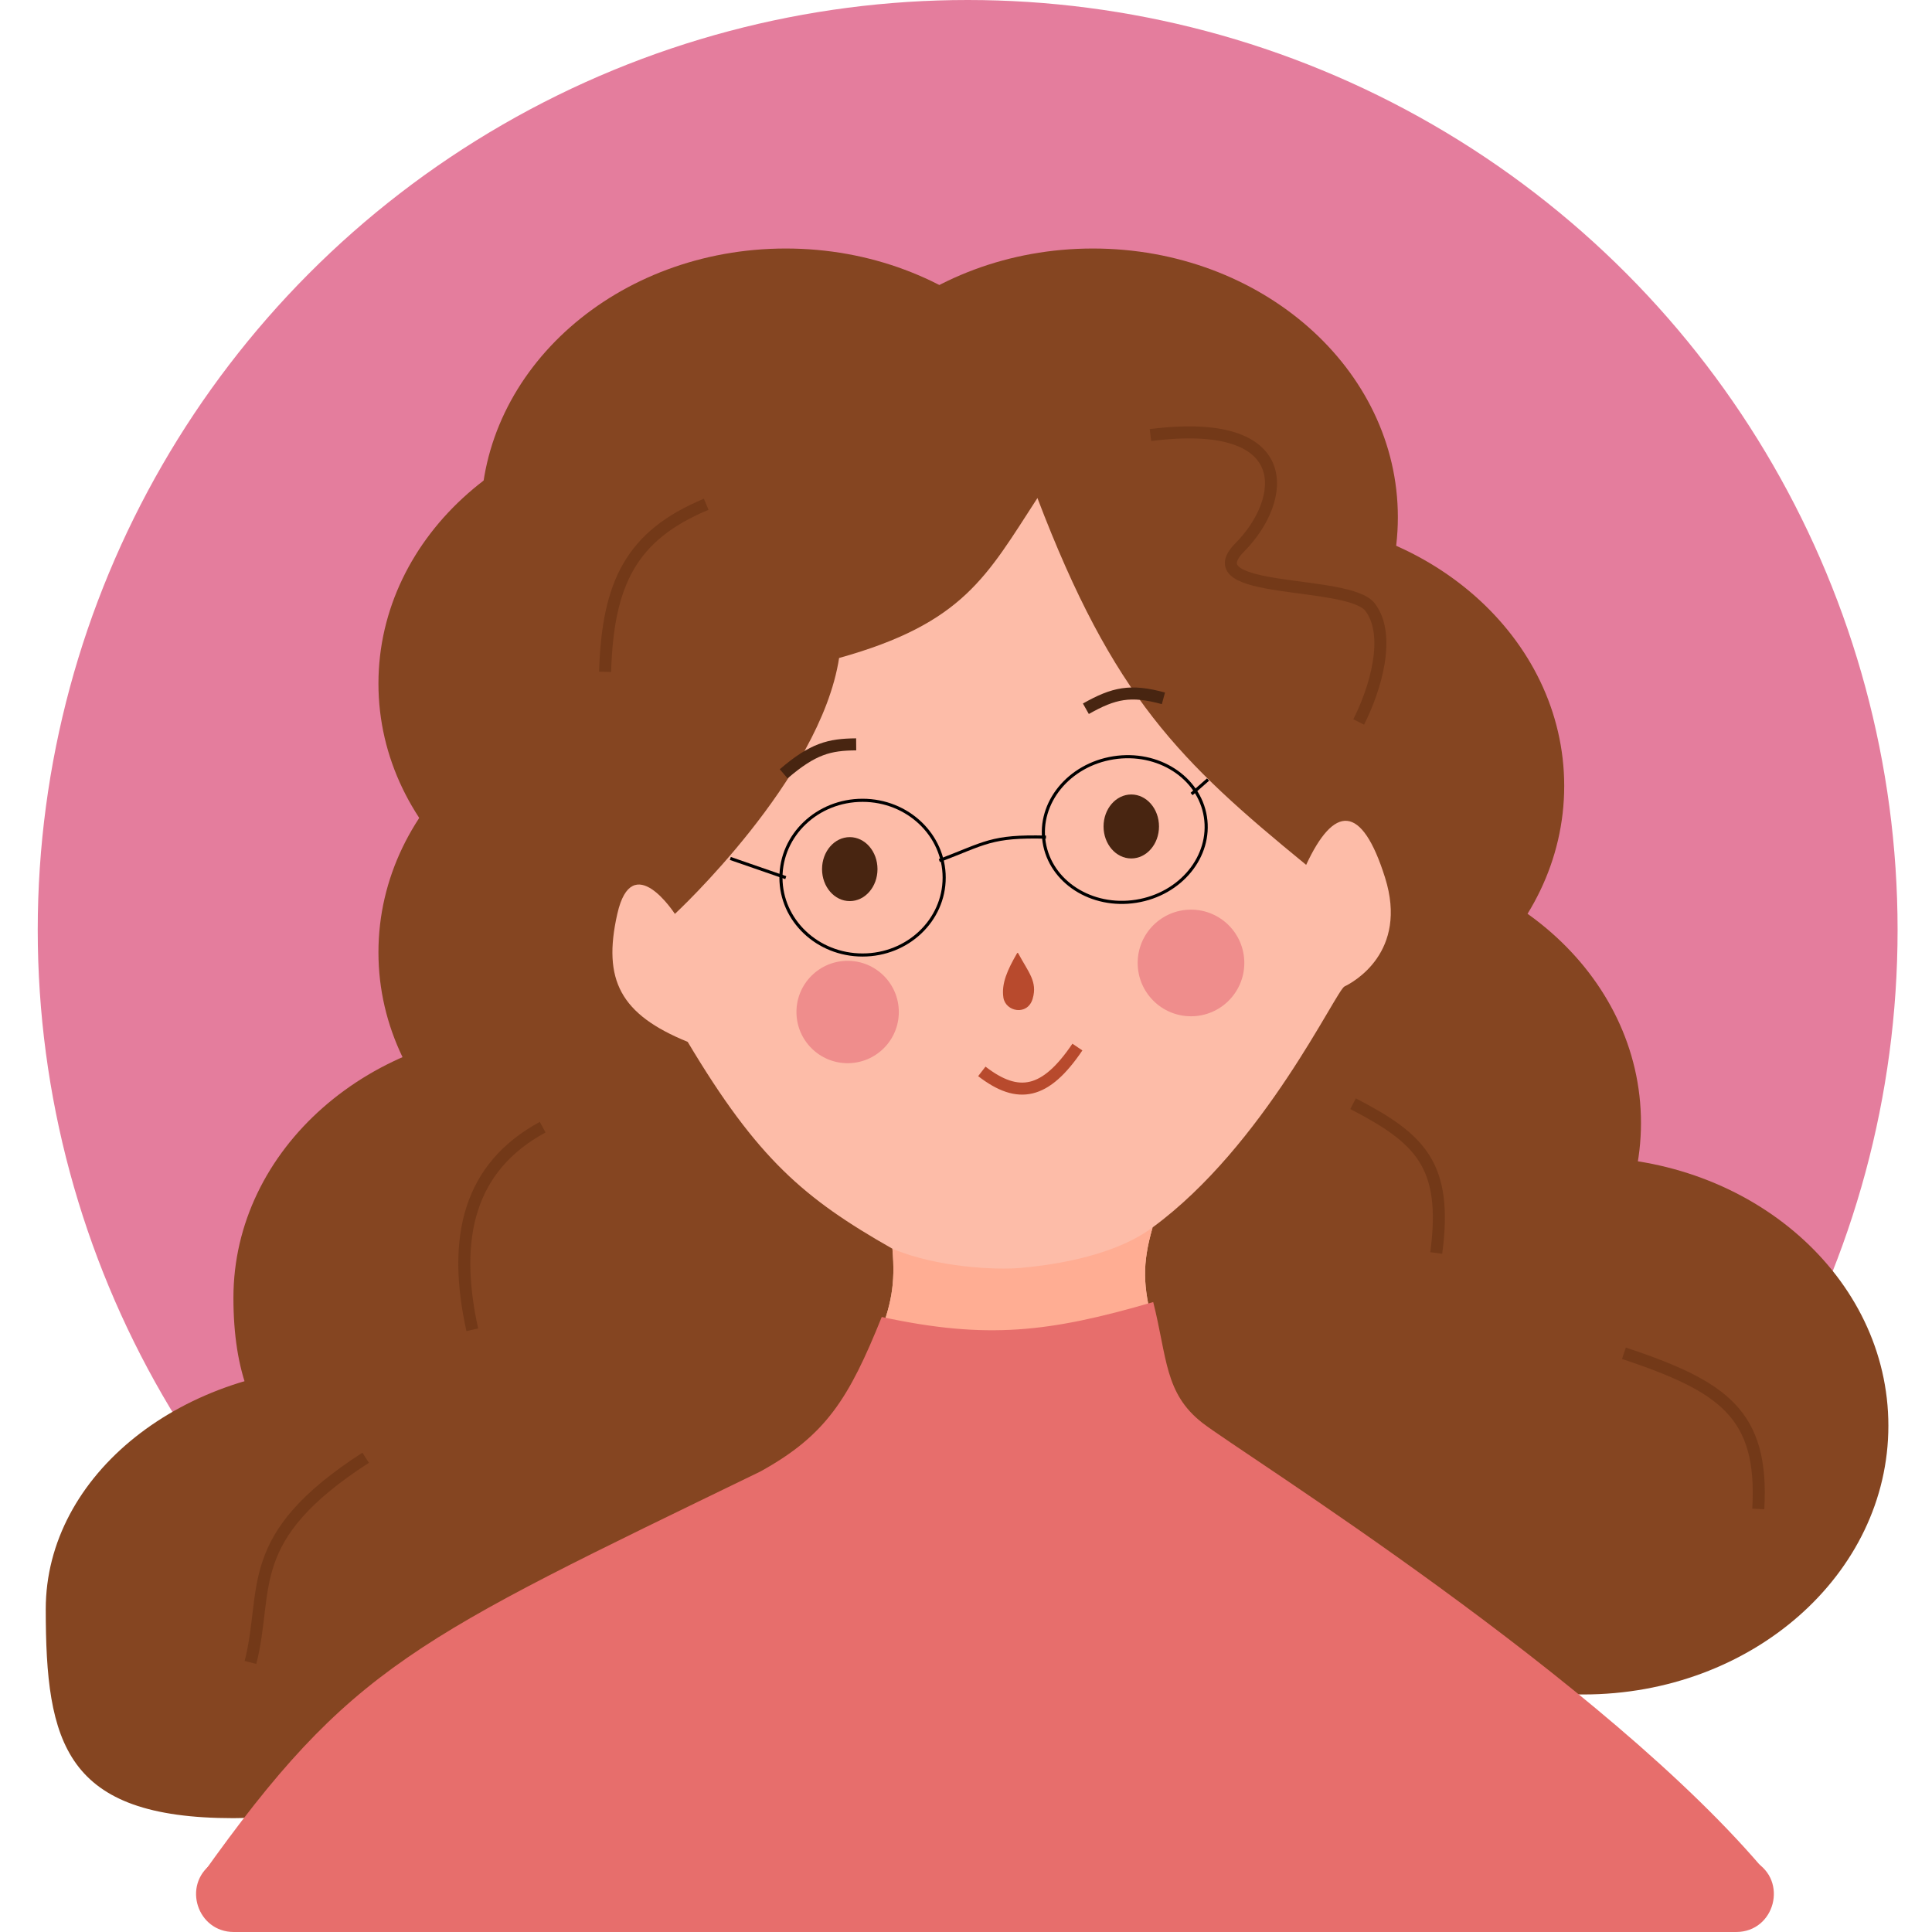 <svg width="512" height="512" viewBox="0 0 512 512" fill="none" xmlns="http://www.w3.org/2000/svg">
<circle cx="256.44" cy="246.44" r="246.44" fill="#E47D9D"/>
<path d="M159.071 398.184C159.071 433.768 106.496 481.83 61.861 481.83C17.224 481.83 12.124 462.027 12.124 426.443C12.124 390.859 48.309 362.012 92.945 362.012C137.581 362.012 159.071 362.6 159.071 398.184Z" fill="#854521"/>
<path d="M159.071 328.667C159.071 367.996 172.057 398.184 127.421 398.184C82.785 398.184 61.86 383.256 61.86 343.927C61.86 304.597 98.045 272.714 142.681 272.714C187.317 272.714 159.071 289.337 159.071 328.667Z" fill="#854521"/>
<path d="M261.933 252.368C261.933 291.697 225.749 323.58 181.113 323.58C136.477 323.58 100.292 291.697 100.292 252.368C100.292 213.038 136.477 181.155 181.113 181.155C225.749 181.155 261.933 213.038 261.933 252.368Z" fill="#854521"/>
<path d="M261.933 181.155C261.933 220.485 225.749 252.368 181.113 252.368C136.477 252.368 100.292 220.485 100.292 181.155C100.292 141.826 136.477 109.943 181.113 109.943C225.749 109.943 261.933 141.826 261.933 181.155Z" fill="#854521"/>
<path d="M289.062 137.071C289.062 176.401 252.877 208.284 208.241 208.284C163.605 208.284 127.421 176.401 127.421 137.071C127.421 97.742 163.605 65.859 208.241 65.859C252.877 65.859 289.062 97.742 289.062 137.071Z" fill="#854521"/>
<path d="M370.448 137.071C370.448 176.401 334.263 208.284 289.627 208.284C244.991 208.284 208.807 176.401 208.807 137.071C208.807 97.742 244.991 65.859 289.627 65.859C334.263 65.859 370.448 97.742 370.448 137.071Z" fill="#854521"/>
<path d="M414.532 208.284C414.532 247.613 378.347 279.496 333.711 279.496C289.075 279.496 252.89 247.613 252.89 208.284C252.89 168.954 289.075 137.071 333.711 137.071C378.347 137.071 414.532 168.954 414.532 208.284Z" fill="#854521"/>
<path d="M434.878 297.582C434.878 336.912 398.693 368.794 354.057 368.794C309.422 368.794 273.237 336.912 273.237 297.582C273.237 258.252 309.422 226.37 354.057 226.37C398.693 226.37 434.878 258.252 434.878 297.582Z" fill="#854521"/>
<path d="M500.439 377.837C500.439 417.167 464.254 449.05 419.618 449.05C374.982 449.05 299.235 417.167 299.235 377.837C299.235 338.508 374.982 306.625 419.618 306.625C464.254 306.625 500.439 338.508 500.439 377.837Z" fill="#854521"/>
<path d="M252.891 359.752C252.891 395.96 220.249 425.312 179.983 425.312C139.717 425.312 107.075 395.96 107.075 359.752C107.075 323.543 139.717 294.191 179.983 294.191C220.249 294.191 252.891 323.543 252.891 359.752Z" fill="#854521"/>
<path d="M222.371 174.373C255.357 165.183 261.461 152.708 274.932 131.985C295.019 184.775 312.782 201.896 346.145 229.196C353.492 213.371 360.839 212.805 367.056 232.587C373.273 252.368 358.582 260.342 356.318 261.411C354.054 262.48 335.028 303.601 305.452 325.276C302.601 335.208 302.977 340.777 305.452 350.709L232.544 355.23C236.239 345.762 237.318 340.443 236.5 330.928C213.089 317.635 200.747 307.116 182.243 276.105C164.419 268.839 159.636 259.715 163.592 242.195C167.548 224.674 178.852 242.195 178.852 242.195C178.852 242.195 217.417 206.49 222.371 174.373Z" fill="#FDBCA8"/>
<path d="M305.452 350.709C302.977 340.777 302.601 335.208 305.452 325.276C294.371 333.53 276.628 335.449 270.411 336.014C264.194 336.579 248.376 335.951 236.5 330.928C237.318 340.443 236.239 345.762 232.544 355.23L305.452 350.709Z" fill="#FFAD93"/>
<ellipse cx="225.197" cy="230.325" rx="7.347" ry="8.478" fill="#482511"/>
<ellipse cx="299.8" cy="219.022" rx="7.347" ry="8.478" fill="#482511"/>
<path d="M207.684 205.067C215.498 198.371 219.795 197.318 226.894 197.261" stroke="#482511" stroke-width="3.187"/>
<path d="M308.319 185.067C299.587 182.675 295.176 183.646 287.768 187.828" stroke="#482511" stroke-width="3.187"/>
<path d="M260.196 283.929C269.864 291.389 277.056 290.021 285.521 277.483" stroke="#B84A2D" stroke-width="3.187" stroke-linejoin="round"/>
<path d="M266.068 264.313C265.537 260.68 267.1 257.154 269.679 252.69C272.45 257.841 274.797 260.149 273.515 264.606C272.233 269.064 266.598 267.947 266.068 264.313Z" fill="#B84A2D" stroke="#B84A2D" stroke-width="0.331" stroke-linejoin="round"/>
<circle cx="224.632" cy="268.192" r="13.564" fill="#EF8D8C"/>
<circle cx="315.626" cy="255.194" r="14.13" fill="#EF8D8C"/>
<path d="M248.934 228.065C261.12 223.456 262.595 221.48 277.193 221.848" stroke="black" stroke-width="0.827"/>
<path d="M305.611 345.057C277.884 353.162 261.403 354.982 233.674 349.013C224.998 370.542 218.982 380.344 201.477 389.98C109.872 434.453 93.045 441.299 53.382 497.09H468.788C425.909 445.312 328.686 384.926 318.628 377.064C308.569 369.203 309.331 359.74 305.611 345.057Z" fill="#E76E6C"/>
<path d="M56.119 493.913C57.821 492.684 59.866 492.023 61.965 492.023H460.089C461.804 492.023 463.491 492.465 464.986 493.306C473.944 498.345 470.367 512 460.089 512H61.965C52.273 512 48.26 499.585 56.119 493.913Z" fill="#E76E6C"/>
<path d="M250.216 232.587C250.216 243.887 240.554 253.085 228.588 253.085C216.622 253.085 206.96 243.887 206.96 232.587C206.96 221.286 216.622 212.089 228.588 212.089C240.554 212.089 250.216 221.286 250.216 232.587Z" stroke="black" stroke-width="0.827"/>
<path d="M208.241 232.587L193.547 227.5" stroke="black" stroke-width="0.827"/>
<path d="M319.441 216.458C321.094 226.912 312.927 236.969 301.084 238.842C289.24 240.715 278.368 233.668 276.715 223.215C275.062 212.762 283.229 202.705 295.073 200.832C306.916 198.959 317.788 206.005 319.441 216.458Z" stroke="black" stroke-width="0.827"/>
<path d="M315.782 210.422L320.147 206.588" stroke="black" stroke-width="0.827"/>
<path d="M187.151 133.638C167.176 141.944 161.061 154.691 160.358 178.042" stroke="#733918" stroke-width="3.187"/>
<path d="M143.811 298.712C124.483 309.208 119.689 327.608 125.16 352.404" stroke="#733918" stroke-width="3.187"/>
<path d="M96.901 386.315C63.963 407.581 71.338 420.943 66.382 440.572" stroke="#733918" stroke-width="3.187"/>
<path d="M304.887 115.3C343.791 110.35 341.059 132.444 328.536 145.078C316.014 157.712 357.449 153.462 363.101 160.917C368.753 168.373 364.507 182.554 360.069 191.329" stroke="#733918" stroke-width="3.187"/>
<path d="M358.578 292.495C376.452 301.761 383.716 308.797 380.62 332.058" stroke="#733918" stroke-width="3.187"/>
<path d="M430.357 358.622C456.633 367.414 467.427 374.673 465.963 399.88" stroke="#733918" stroke-width="3.187"/>
</svg>
